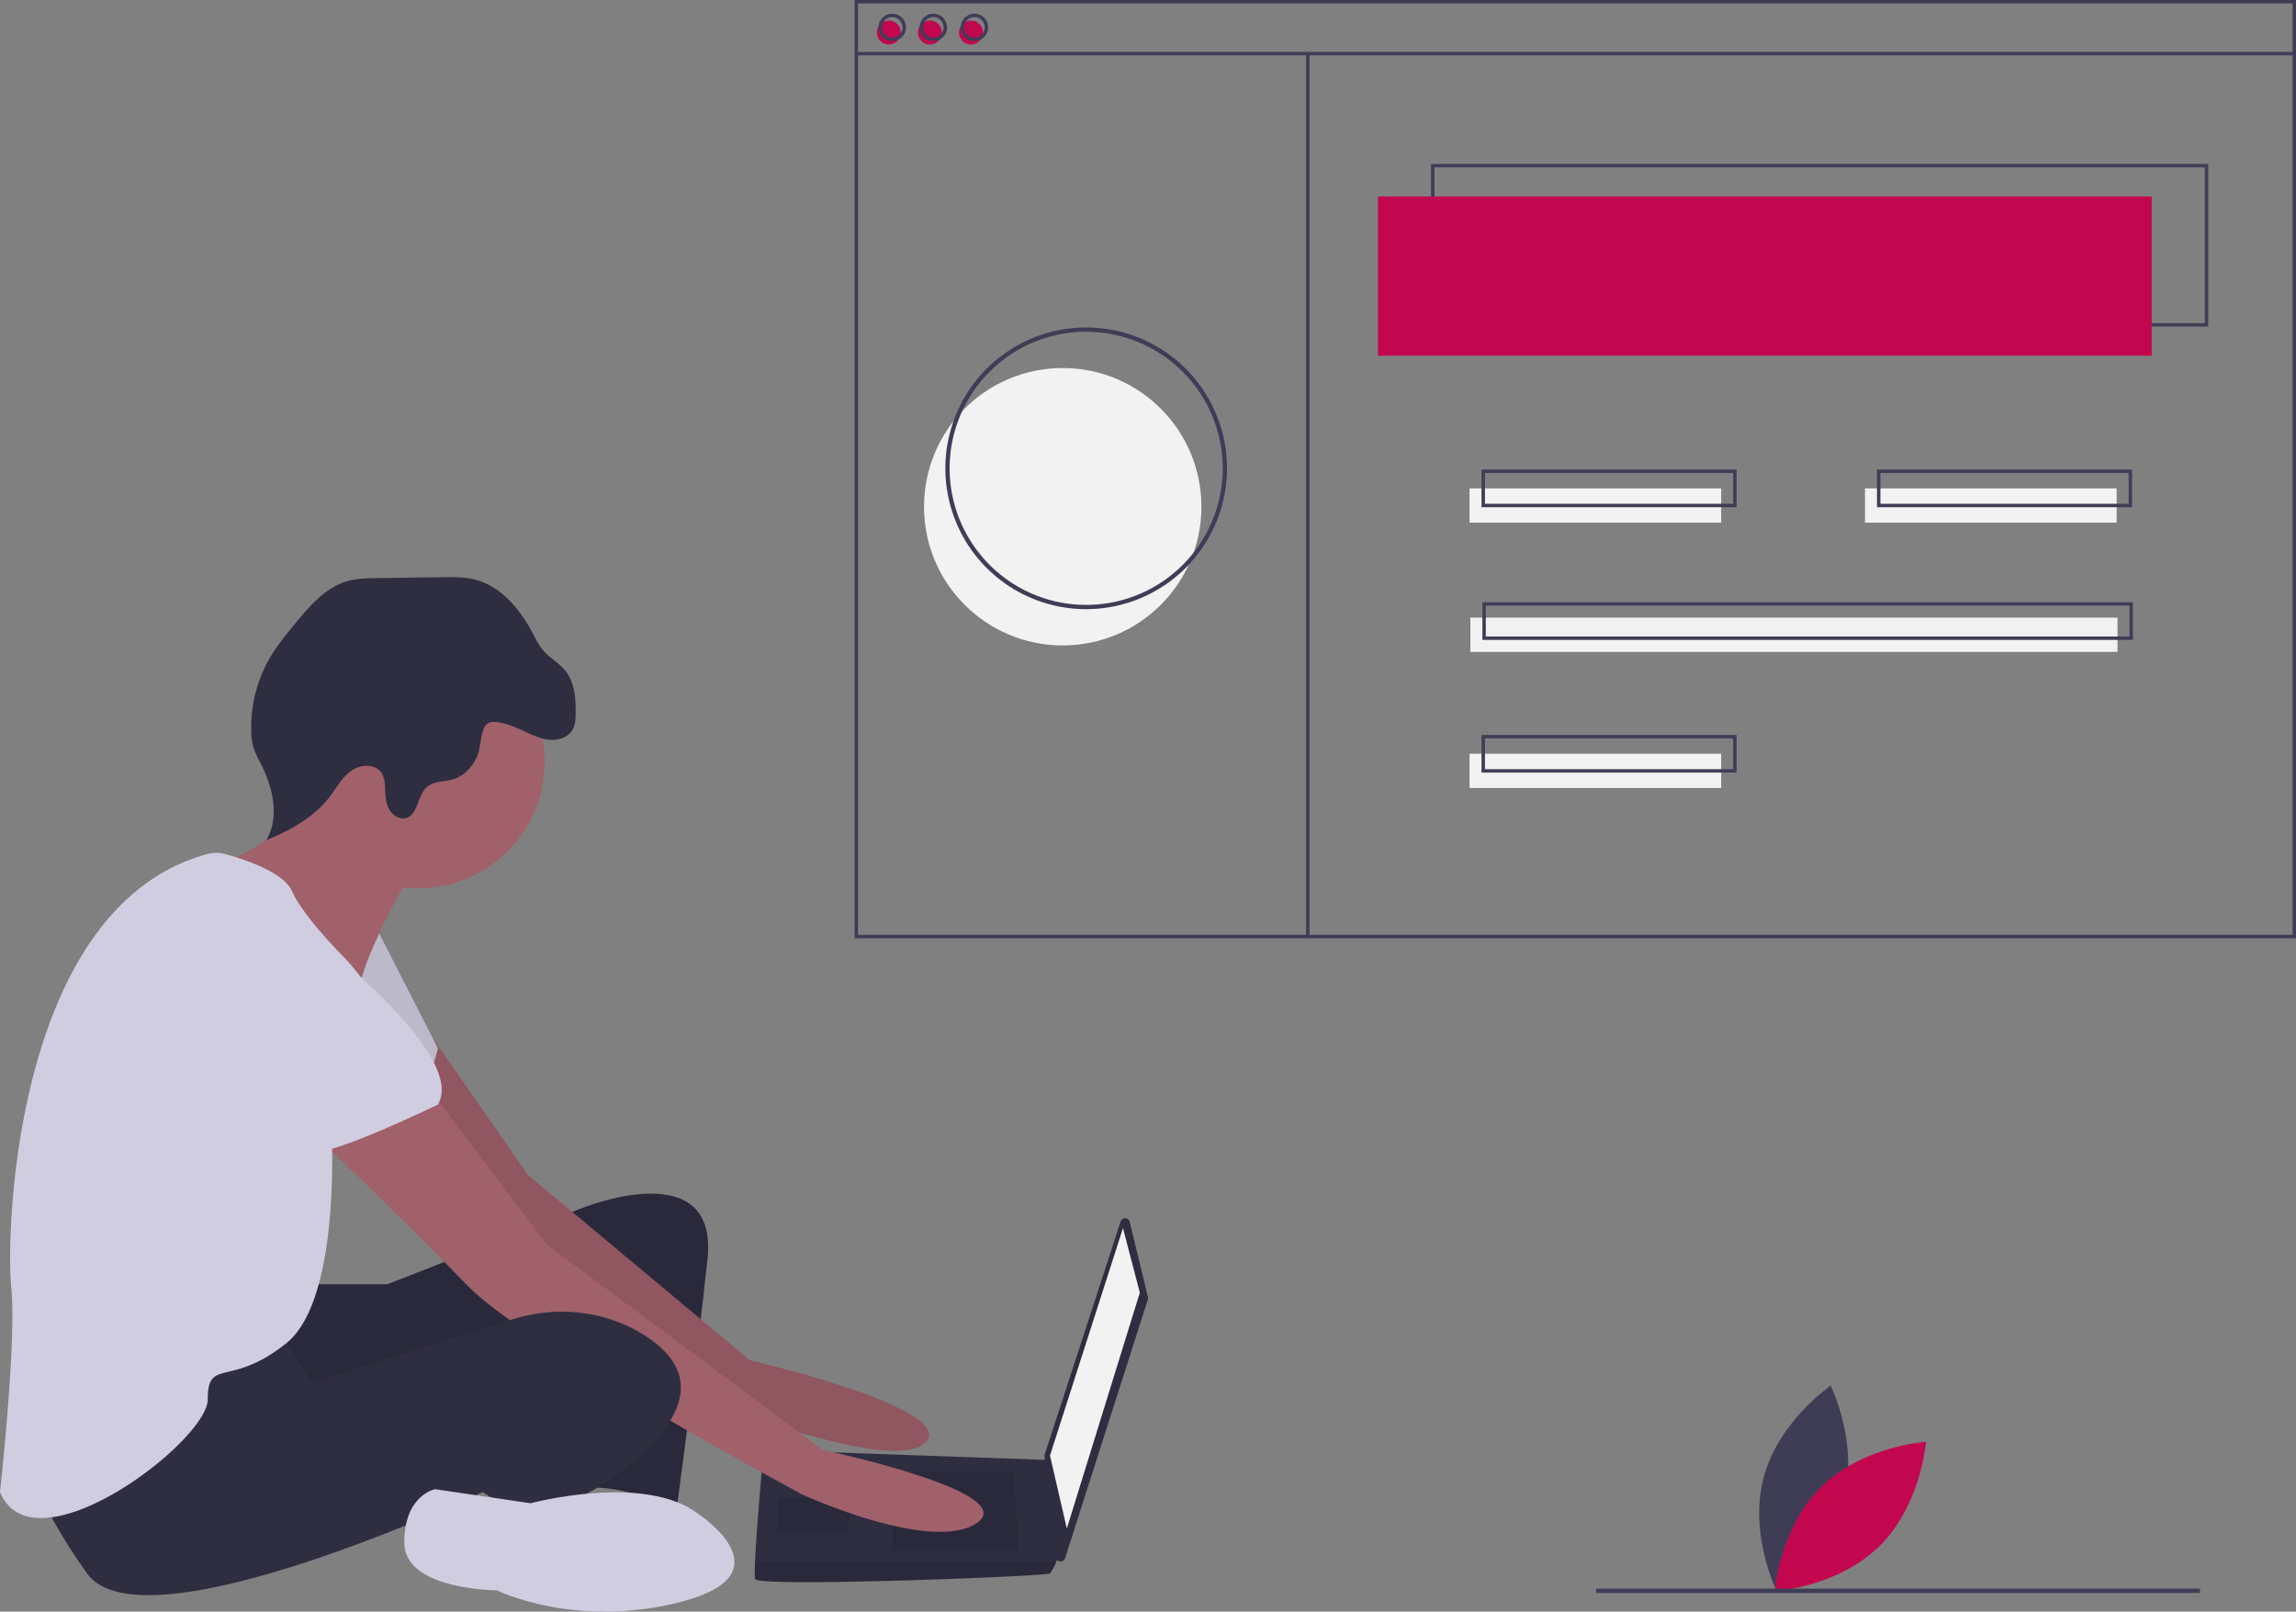 <svg id="ade8c9af-7e2e-4eda-b5c8-b06129257226" data-name="Layer 1" xmlns="http://www.w3.org/2000/svg" width="1076.064" height="755.228" viewBox="0 0 1076.064 755.228"><rect x="0" y="0" width="1076.064" height="755.228" fill="#808080" stroke="none"/><title>web_developer</title><path d="M926.114,774.809c-6.985,26.598-31.459,43.22-31.459,43.22s-13.15-26.502-6.166-53.1,31.459-43.22,31.459-43.22S933.098,748.211,926.114,774.809Z" transform="translate(-61.968 -72.386)" fill="#3f3d56"/><path d="M915.52,769.183c-19.563,19.327-21.751,48.831-21.751,48.831s29.528-1.831,49.091-21.159,21.751-48.831,21.751-48.831S935.082,749.855,915.52,769.183Z" transform="translate(-61.968 -72.386)" fill="#c3074f"/><path d="M206.702,674.194h36.841l90.788-35.526s64.472-26.315,59.209,23.684-14.473,117.103-14.473,117.103-28.947-13.158-44.736-9.21-5.263-80.262-5.263-80.262-128.945,61.841-140.787,53.946-14.473-63.157-14.473-63.157Z" transform="translate(-61.968 -72.386)" fill="#2f2e41"/><path d="M206.702,674.194h36.841l90.788-35.526s64.472-26.315,59.209,23.684-14.473,117.103-14.473,117.103-28.947-13.158-44.736-9.21-5.263-80.262-5.263-80.262-128.945,61.841-140.787,53.946-14.473-63.157-14.473-63.157Z" transform="translate(-61.968 -72.386)" opacity="0.1"/><path d="M264.746,558.82l44.586,64.059L413.277,709.72s96.051,22.368,82.893,38.157S402.751,732.088,402.751,732.088s-119.735-86.84-123.682-93.419S231.702,570.249,231.702,570.249Z" transform="translate(-61.968 -72.386)" fill="#a0616a"/><path d="M264.746,558.82l44.586,64.059L413.277,709.72s96.051,22.368,82.893,38.157S402.751,732.088,402.751,732.088s-119.735-86.84-123.682-93.419S231.702,570.249,231.702,570.249Z" transform="translate(-61.968 -72.386)" opacity="0.1"/><path d="M238.281,507.092l28.947,56.578s-6.579,27.631-17.105,30.263-55.262-34.21-55.262-34.21Z" transform="translate(-61.968 -72.386)" fill="#d0cde1"/><path d="M238.281,507.092l28.947,56.578s-6.579,27.631-17.105,30.263-55.262-34.21-55.262-34.21Z" transform="translate(-61.968 -72.386)" opacity="0.1"/><path d="M591.419,644.9,599.97,680.172a2.203,2.203,0,0,1-.043,1.19L561.14,802.574a2.203,2.203,0,0,1-4.287-.423l-5.366-47.219a2.203,2.203,0,0,1,.094-.931L587.184,644.737A2.203,2.203,0,0,1,591.419,644.9Z" transform="translate(-61.968 -72.386)" fill="#2f2e41"/><polygon points="526.306 575.493 534.2 605.756 499.99 716.28 492.096 682.07 526.306 575.493" fill="#f2f2f2"/><path d="M415.909,812.35c1.316,3.947,136.839-1.316,138.155-2.632a28.561,28.561,0,0,0,2.895-5.263c1.237-2.632,2.368-5.263,2.368-5.263L554.064,756.588l-134.208-4.763s-3.355,36.105-4.039,52.631C415.646,808.626,415.646,811.56,415.909,812.35Z" transform="translate(-61.968 -72.386)" fill="#2f2e41"/><polygon points="474.991 689.965 477.622 726.806 418.413 726.806 418.413 689.965 474.991 689.965" opacity="0.1"/><polygon points="398.677 701.806 399.03 701.736 397.361 717.596 364.467 717.596 364.467 701.806 398.677 701.806" opacity="0.1"/><path d="M415.909,812.35c1.316,3.947,136.839-1.316,138.155-2.632a28.561,28.561,0,0,0,2.895-5.263H415.817C415.646,808.626,415.646,811.56,415.909,812.35Z" transform="translate(-61.968 -72.386)" opacity="0.1"/><circle cx="196.049" cy="357.076" r="59.209" fill="#a0616a"/><path d="M254.07,482.093s-19.736,34.21-23.684,52.631-59.209-36.841-59.209-36.841l-7.237-19.079s51.973-24.342,48.025-44.078S254.07,482.093,254.07,482.093Z" transform="translate(-61.968 -72.386)" fill="#a0616a"/><path d="M264.596,584.722l53.946,71.051,128.945,96.051s93.419,19.736,72.367,34.21-81.577-13.158-81.577-13.158S308.016,703.141,280.385,674.194s-78.946-77.63-78.946-77.63Z" transform="translate(-61.968 -72.386)" fill="#a0616a"/><path d="M192.229,695.247,208.018,720.246l94.231-29.646c20.676-6.505,43.348-4.111,61.687,7.442,16.447,10.362,26.973,26.809,3.289,51.15-47.368,48.683-78.946,22.368-78.946,22.368S129.072,846.559,102.757,809.718s-27.631-55.262-27.631-55.262S176.44,691.299,192.229,695.247Z" transform="translate(-61.968 -72.386)" fill="#2f2e41"/><path d="M389.593,782.087s42.104,27.631-7.895,40.789-86.84-5.263-86.84-5.263-43.42,0-43.42-22.368,14.473-25,14.473-25l44.736,6.579S364.594,762.351,389.593,782.087Z" transform="translate(-61.968 -72.386)" fill="#d0cde1"/><path d="M306.589,414.568c4.03,1.797,8.026,3.923,12.408,4.444s9.371-1.008,11.444-4.903c1.12-2.104,1.248-4.578,1.3-6.961.158-7.225-.364-15.036-4.943-20.627-2.914-3.559-7.167-5.802-10.184-9.274-2.161-2.488-3.599-5.503-5.148-8.411-5.866-11.017-14.551-21.606-26.622-24.782-5.04-1.326-10.328-1.262-15.539-1.188l-30.397.429c-4.919.069-9.914.15-14.623,1.574-9.784,2.958-16.908,11.186-23.432,19.054-4.881,5.887-9.775,11.834-13.439,18.547a65.079,65.079,0,0,0-7.714,31.887,29.833,29.833,0,0,0,1.093,8.437,46.822,46.822,0,0,0,3.316,7.284c5.7,11.197,9.085,25.182,2.665,35.983,11.152-4.555,22.186-10.528,29.542-20.068,3.291-4.267,5.872-9.263,10.258-12.395s11.532-3.403,14.346,1.193a12.857,12.857,0,0,1,1.451,6.022c.206,3.45.2,7.033,1.663,10.164s4.947,5.658,8.273,4.721c5.729-1.614,5.18-10.406,9.593-14.4,3.351-3.033,8.521-2.453,12.826-3.83,5.016-1.604,8.779-5.95,10.924-10.759,1.63-3.656,1.606-13.223,4.691-15.203C294.208,409.022,303.004,412.969,306.589,414.568Z" transform="translate(-61.968 -72.386)" fill="#2f2e41"/><path d="M159.24,472.562a15.616,15.616,0,0,1,8.128.021c8.446,2.268,27.38,8.27,31.44,17.405,5.263,11.842,23.684,30.263,23.684,30.263s25,25,19.736,42.104-25,36.841-25,36.841,5.263,81.577-21.052,102.63-36.841,6.579-36.841,26.315S77.757,809.718,61.968,771.561c0,0,7.895-71.051,5.263-96.051C64.638,650.871,68.434,497.145,159.24,472.562Z" transform="translate(-61.968 -72.386)" fill="#d0cde1"/><path d="M201.439,505.777s80.262,59.209,65.788,84.209c0,0-48.683,23.684-59.209,22.368s-51.315-47.368-61.841-51.315S130.388,486.04,201.439,505.777Z" transform="translate(-61.968 -72.386)" fill="#d0cde1"/><circle cx="498.064" cy="237.458" r="65" fill="#f2f2f2"/><path d="M1096.898,225.427H732.649V149.207H1096.898ZM734.254,223.822h361.039v-73.01H734.254Z" transform="translate(-61.968 -72.386)" fill="#3f3d56"/><rect x="645.809" y="92.065" width="362.644" height="74.615" fill="#c3074f"/><circle cx="416.565" cy="15.244" r="5.616" fill="#c3074f"/><circle cx="435.82" cy="15.244" r="5.616" fill="#c3074f"/><circle cx="455.076" cy="15.244" r="5.616" fill="#c3074f"/><path d="M1138.032,512.052H462.487V72.386h675.545Zm-673.94-1.605h672.336V73.991H464.092Z" transform="translate(-61.968 -72.386)" fill="#3f3d56"/><rect x="401.321" y="24.338" width="673.94" height="1.605" fill="#3f3d56"/><path d="M480.138,91.641a6.418,6.418,0,1,1,6.418-6.418A6.426,6.426,0,0,1,480.138,91.641Zm0-11.232a4.814,4.814,0,1,0,4.814,4.814A4.819,4.819,0,0,0,480.138,80.409Z" transform="translate(-61.968 -72.386)" fill="#3f3d56"/><path d="M499.393,91.641a6.418,6.418,0,1,1,6.418-6.418A6.426,6.426,0,0,1,499.393,91.641Zm0-11.232a4.814,4.814,0,1,0,4.814,4.814A4.819,4.819,0,0,0,499.393,80.409Z" transform="translate(-61.968 -72.386)" fill="#3f3d56"/><path d="M518.649,91.641A6.418,6.418,0,1,1,525.067,85.223,6.426,6.426,0,0,1,518.649,91.641Zm0-11.232a4.814,4.814,0,1,0,4.814,4.814A4.819,4.819,0,0,0,518.649,80.409Z" transform="translate(-61.968 -72.386)" fill="#3f3d56"/><rect x="612.109" y="25.14" width="1.605" height="414.346" fill="#3f3d56"/><rect x="688.733" y="228.859" width="117.94" height="16.046" fill="#f2f2f2"/><rect x="874.067" y="228.859" width="117.94" height="16.046" fill="#f2f2f2"/><path d="M875.861,310.07H756.317V292.42H875.861Zm-117.94-1.605H874.257V294.024H757.922Z" transform="translate(-61.968 -72.386)" fill="#3f3d56"/><rect x="688.733" y="353.217" width="117.94" height="16.046" fill="#f2f2f2"/><path d="M875.861,434.428H756.317V416.778H875.861Zm-117.94-1.605H874.257V418.382H757.922Z" transform="translate(-61.968 -72.386)" fill="#3f3d56"/><rect x="689.134" y="289.433" width="303.273" height="16.046" fill="#f2f2f2"/><path d="M1061.596,372.249H756.718V354.599h304.878ZM758.323,370.645h301.669V356.203H758.323Z" transform="translate(-61.968 -72.386)" fill="#3f3d56"/><path d="M1061.195,310.07H941.651V292.42H1061.195Zm-117.94-1.605h116.335V294.024H943.255Z" transform="translate(-61.968 -72.386)" fill="#3f3d56"/><path d="M571.032,357.844a66,66,0,1,1,66-66A66.075,66.075,0,0,1,571.032,357.844Zm0-130a64,64,0,1,0,64,64A64.073,64.073,0,0,0,571.032,227.844Z" transform="translate(-61.968 -72.386)" fill="#3f3d56"/><rect x="748.064" y="744.458" width="283" height="2" fill="#3f3d56"/></svg>